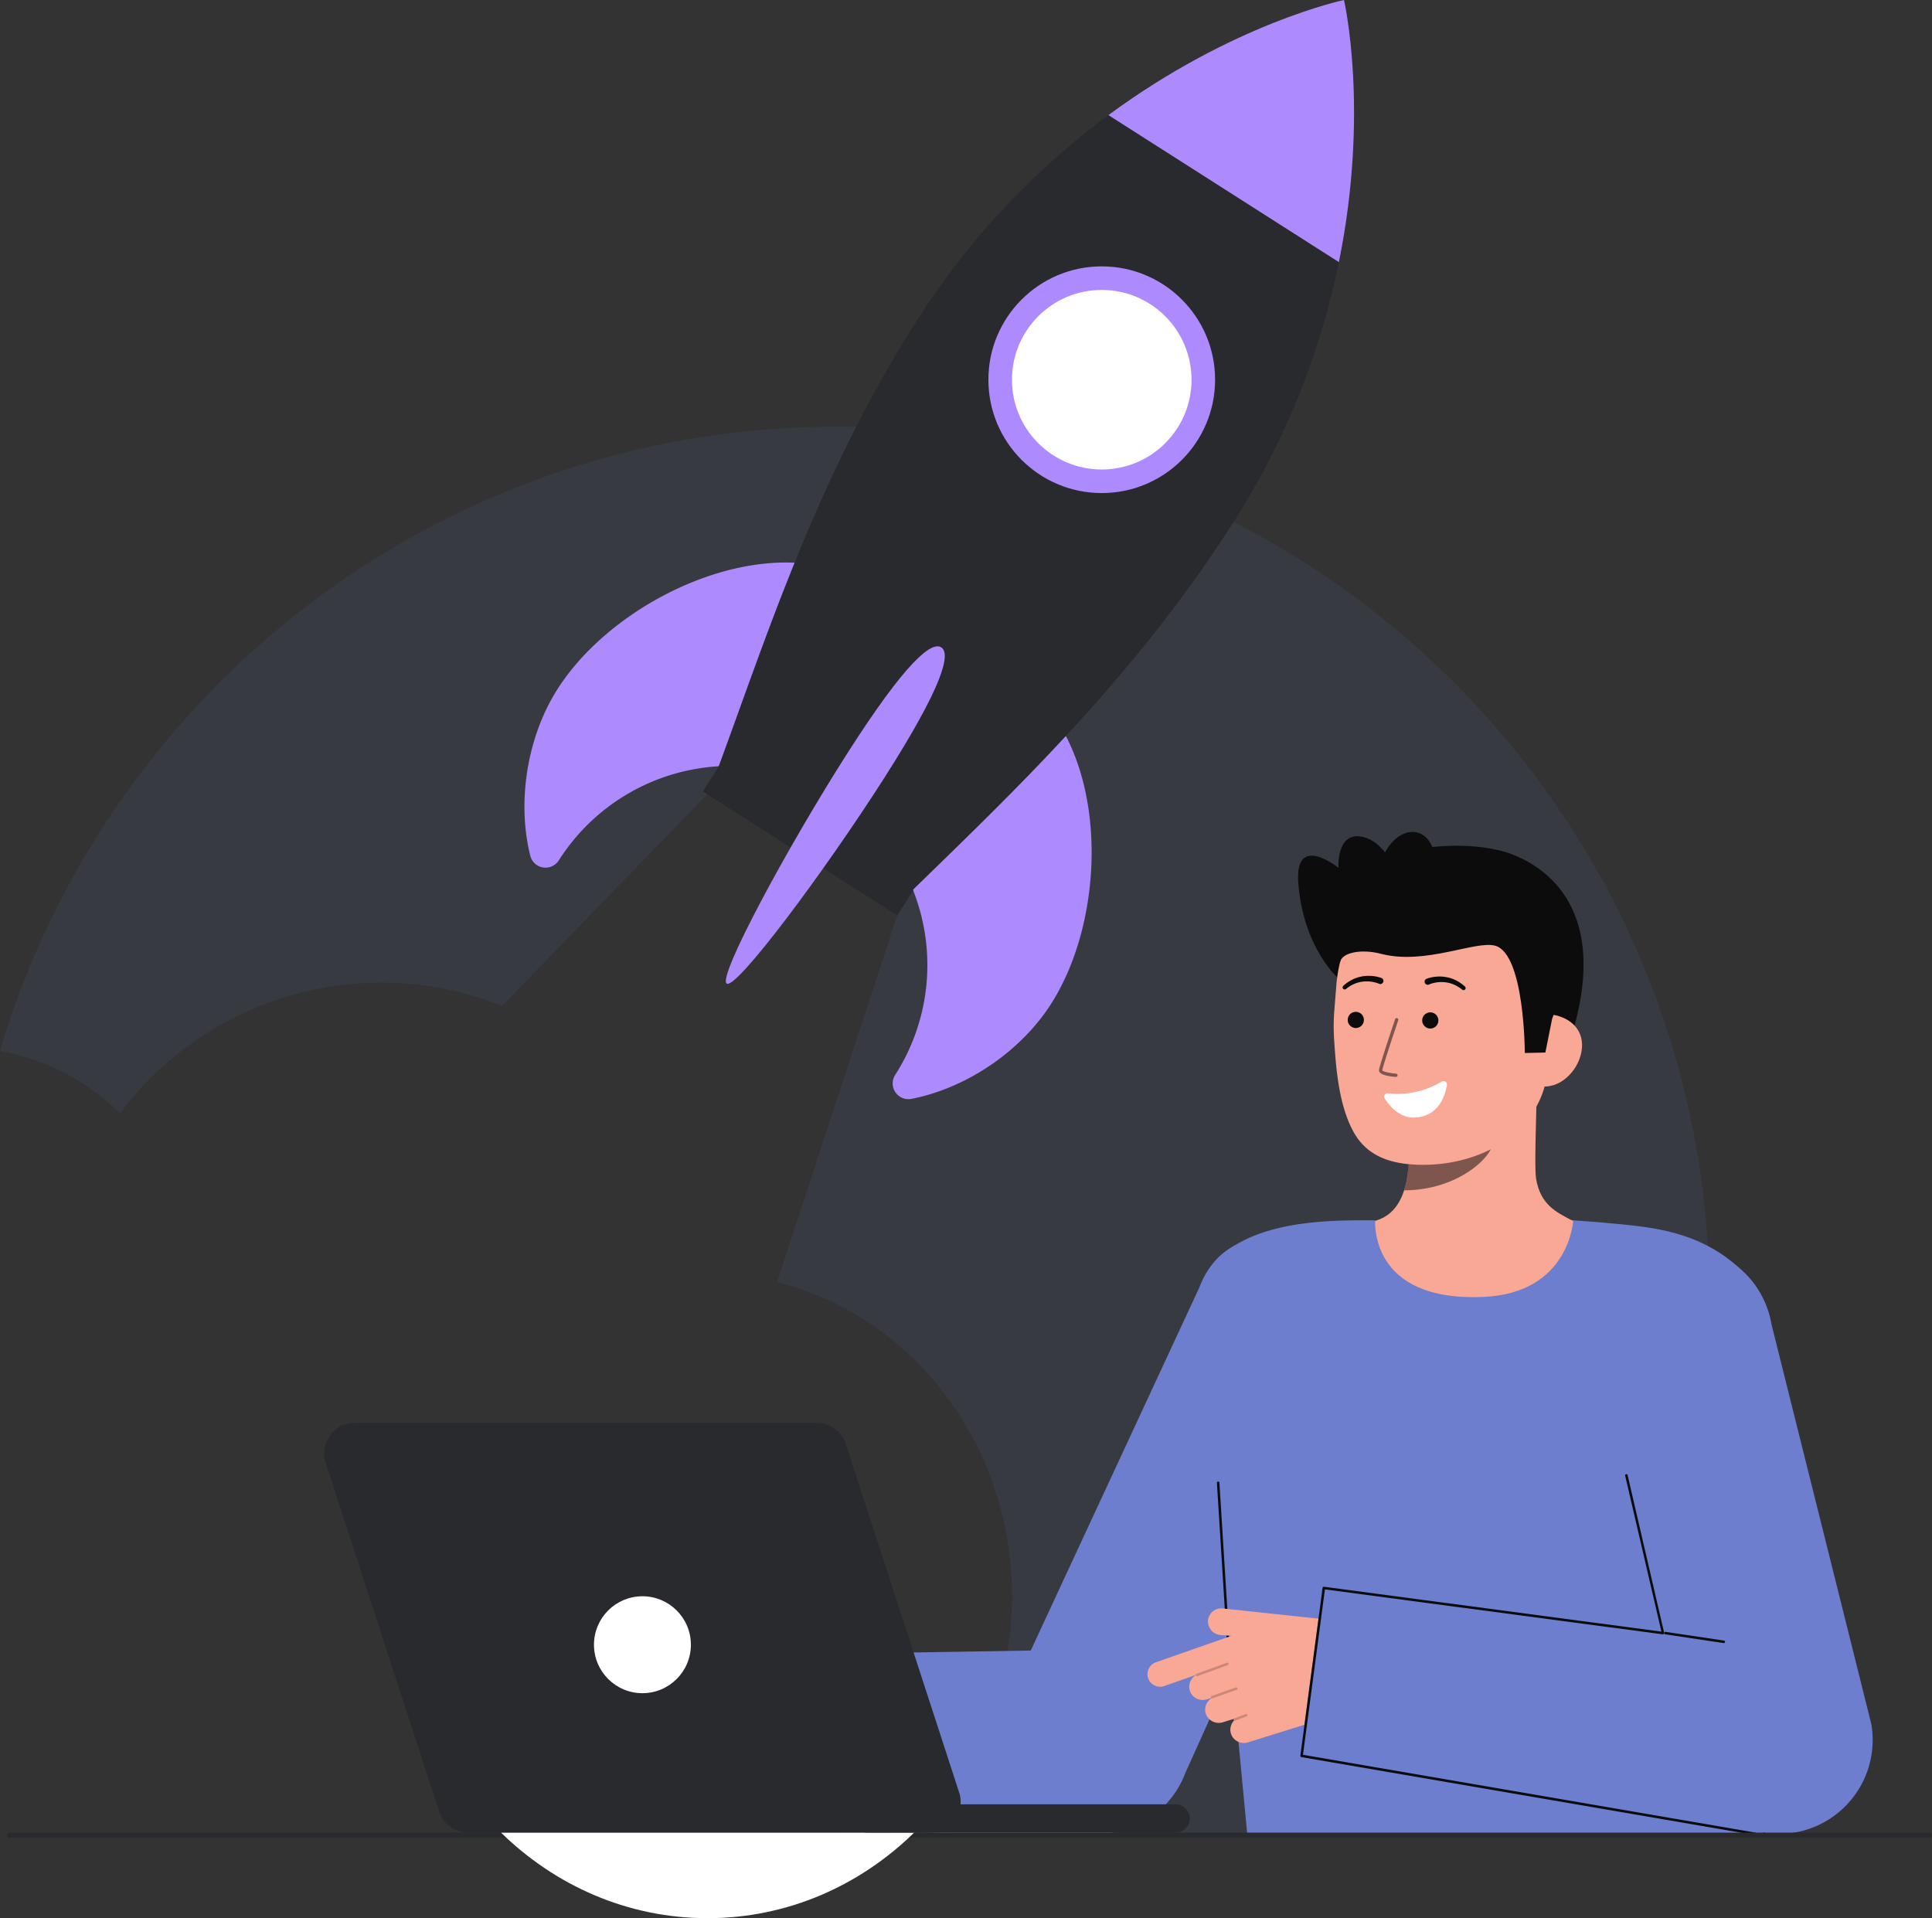 <svg id="Layer_1" data-name="Layer 1" xmlns="http://www.w3.org/2000/svg" viewBox="0 0 771.002 765.527"><rect x="0" y="0" width="771.002" height="765.527" fill="#333333" stroke="none"/><path d="M199.64,731.077c.09.09.19.18.28.27h-.42C199.55,731.257,199.59,731.167,199.64,731.077Z" fill="#6D7ECE" opacity="0.1"></path><path d="M682.19,518.537a346.649,346.649,0,0,1-72.59,212.81H364.83c23.99-23.48,39.01-57.09,39.01-94.4,0-60.91-40.02-111.93-93.75-125.21l47.96-146.39-71.69-52.61-85.97,88.67a130.4,130.4,0,0,0-152.48,42.85A90.725,90.725,0,0,0,0,419.447C42.68,275.387,176.04,170.3,333.93,170.3,526.27,170.3,682.19,326.207,682.19,518.537Z" fill="#6D7ECE" opacity="0.1"></path><path d="M534.146,390.55s-14.09-12.195-16.039-38.225c-1.509-20.154,16.039-5.986,16.039-5.986s-.946-14.523,9.442-12.392,15.251,17.646,15.251,17.646" fill="#0c0c0c"></path><path d="M597.684,339.264s51.662,9.066,28.126,78.318H611.8" fill="#0c0c0c"></path><path id="sk" d="M539.5,489.578c.229-.03,2.774,42.19,51.821,38.51,33.956-2.544,46.063-38.569,46.841-38.569-3.661-.778-9.826-1.91-11.452-2.778-5.347-2.873-11.963-5.862-13.686-16.245-.993-5.985.692-36.6.173-42.656l-52.121,11.633c.728,12.788,5.826,42.435-12.04,47.681C546.064,488.022,542.862,488.82,539.5,489.578Z" fill="#FAA896"></path><path id="sh" d="M560.345,475.039a37.668,37.668,0,0,0,1.568-8.09,86.188,86.188,0,0,0-.341-18.815,57.138,57.138,0,0,0,28.807-12.62c.968,3.574,6.291,19.192,4.817,22.589C592.41,464.524,579.32,475.039,560.345,475.039Z" fill="#0c0c0c" opacity="0.52"></path><path d="M569.6,464.838c20.64-.465,46.065-11.783,48.285-39.609l2-25.107c2.22-27.826-10.6-51.549-36.794-53.64h0c-26.2-2.09-47.583,18.9-49.8,46.73l-.887,11.115a84.232,84.232,0,0,0,.068,11.475c.674,10.1,1.739,25.453,7.843,36.2C546.074,462.151,556.41,465.135,569.6,464.838Z" fill="#FAA896"></path><circle cx="541.06" cy="407.042" r="3.237" fill="#0c0c0c"></circle><circle cx="570.783" cy="407.246" r="3.237" fill="#0c0c0c"></circle><path d="M615.577,433.577c7.962.635,15.1-7.368,15.732-15.33s-5.469-12.867-13.431-13.5l-4.528,5.008-4.618,23.279Z" fill="#FAA896"></path><path d="M608.508,420.241s-.051-39.588-11.837-42.822c-7.85-2.154-27.905,7.841-45.553,3.234-7.72-2.015-15.274-.577-16.277,3.066-.4,1.443-3.86-19.9,9.455-35.034,10.6-12.047,42.751-13.5,56.989-8.358,39.424,14.225,18.12,66.263,18.12,66.263l-2.7,13.466Z" fill="#0c0c0c"></path><g opacity="0.52"><path d="M557.069,429.791l-.051,0c-2.566-.2-6.849-.817-6.7-2.736.124-1.591,5.8-18.426,6.45-20.34a.656.656,0,0,1,1.242.42c-2.521,7.455-6.3,18.939-6.385,20.02.218.473,2.839,1.123,5.5,1.328a.656.656,0,0,1-.048,1.31Z" fill="#0c0c0c"></path></g><path d="M551.328,390.311a15.415,15.415,0,0,0-8.148-.567,13.639,13.639,0,0,0-3.827,1.364,15.981,15.981,0,0,0-3.285,2.317.833.833,0,0,0,1.049,1.292l.052-.04a14.2,14.2,0,0,1,3.013-1.886,11.6,11.6,0,0,1,3.358-.994,13.167,13.167,0,0,1,6.8.808l.082.035a1.251,1.251,0,0,0,.975-2.3C551.373,390.328,551.349,390.318,551.328,390.311Z" fill="#0c0c0c"></path><path d="M570.33,392.876a13.164,13.164,0,0,1,6.8-.808,11.646,11.646,0,0,1,3.358,1,14.215,14.215,0,0,1,3.012,1.886l.051.039a.832.832,0,0,0,1.05-1.29,16.005,16.005,0,0,0-3.284-2.318,13.639,13.639,0,0,0-3.827-1.364,15.414,15.414,0,0,0-8.148.565,1.251,1.251,0,0,0,.845,2.355l.061-.024Z" fill="#0c0c0c"></path><path d="M553.925,436.31a33.814,33.814,0,0,0,21.429-4.69,1.369,1.369,0,0,1,2.06,1.378c-.715,4.4-3.3,12.43-12.631,13.013-6.025.377-10.144-4.437-12.183-7.6A1.367,1.367,0,0,1,553.925,436.31Z" fill="#fff"></path><ellipse cx="561.397" cy="347.771" rx="16.095" ry="10.935" transform="translate(75.193 794.669) rotate(-74.365)" fill="#0c0c0c"></ellipse><path id="b_1_b" d="M592.295,517.559c34.092-1.607,35.527-30.543,35.527-30.543s16.892,1.091,28.122,2.611c18.384,2.487,30.512,8.721,40.163,18.372,8.978,8.979,14.444,18.692,8.66,80.711-4.188,44.9-1.24,143.679-1.24,143.679H497.776S485.438,602.924,483.719,582.71c-3.283-38.589-5.948-72.206,2.063-80.218,16.472-16.471,48.8-15.476,62.958-15.474C548.971,487.018,545.868,519.748,592.295,517.559Z" fill="#6D7ECE"></path><path id="b_4_b" d="M292.018,731.057l148.6.735a37.5,37.5,0,0,0,32.357-24.1l73.291-162.6a37.5,37.5,0,0,0-21.755-48.365c-19.365-7.349-38.483-2.409-45.831,16.954L411.341,658.712,289.005,660.7S291.1,731.124,292.018,731.057Z" fill="#6D7ECE"></path><path d="M486.627,591.731a.5.5,0,0,0-1,.063l4.183,66.828a.5.5,0,0,0,.46.468h.07a.5.5,0,0,0,.468-.53" fill="#0c0c0c"></path><g id="b_4_ha"><path d="M461.285,663.4l30.134-10.562-4.326-.3a5.524,5.524,0,0,1-5.033-5.617,5.322,5.322,0,0,1,5.894-5l53.313,5.665-1.385,17.133a26.8,26.8,0,0,1-18.7,23.415L498.1,695.328a5.45,5.45,0,0,1-6.446-2.452,5.321,5.321,0,0,1,.836-6.252.461.461,0,0,1-.093-.662l-4.256,1.334a5.524,5.524,0,0,1-6.864-3.126,5.32,5.32,0,0,1,2.292-6.449.47.47,0,0,1-.131-.105l-1.749.548a5.451,5.451,0,0,1-6.446-2.452,5.327,5.327,0,0,1,1.931-7.13.463.463,0,0,1-.016-.109l-12.549,4.4a5.02,5.02,0,0,1-3.321-9.475Z" fill="#FAA896"></path><path id="b_4_ha_sh" d="M477.649,668.964a.514.514,0,0,0,.171-.03l12.139-4.414a.5.5,0,1,0-.342-.94l-12.139,4.414a.5.5,0,0,0,.171.97Z" fill="#0a0a0a" opacity="0.2"></path><path id="b_4_ha_sh-2" data-name="b_4_ha_sh" d="M483.785,677.79a.51.51,0,0,0,.167-.029l9.569-3.395a.5.5,0,0,0-.334-.943l-9.569,3.395a.5.5,0,0,0,.167.972Z" fill="#0a0a0a" opacity="0.2"></path><path id="b_4_ha_sh-3" data-name="b_4_ha_sh" d="M492.8,686.745a.5.5,0,0,0,.178-.033L497.455,685a.5.5,0,1,0-.357-.934l-4.481,1.709a.5.5,0,0,0,.178.967Z" fill="#0a0a0a" opacity="0.2"></path></g><path id="b_4_b-2" data-name="b_4_b" d="M518.932,700.7,705.77,731.67a37.5,37.5,0,0,0,41.038-43.5l-39.842-159.6a37.5,37.5,0,1,0-73.961,12.443l30.556,111.236L527.8,633.7Z" fill="#6D7ECE"></path><g id="b_4_st"><path d="M687.915,655.735a.5.5,0,0,0,.074-.994L664.7,651.253a.494.494,0,0,0-.569.42.5.5,0,0,0,.421.569l23.288,3.487A.471.471,0,0,0,687.915,655.735Z" fill="#0c0c0c"></path></g><g id="b_4_st-2" data-name="b_4_st"><path d="M700.569,732.389a.5.5,0,0,0,.064-1L519.979,700.316l8.757-66,134.825,17.929a.511.511,0,0,0,.425-.149.5.5,0,0,0,.134-.431l-14.589-62.941a.494.494,0,0,0-.577-.41.5.5,0,0,0-.41.576l14.477,62.274L528.36,633.255a.5.5,0,0,0-.563.443l-8.865,67a.5.5,0,0,0,.432.549L700.5,732.385A.487.487,0,0,0,700.569,732.389Z" fill="#0c0c0c"></path></g><path d="M3.873,733.389H770a1,1,0,0,0,0-2H3.873a1,1,0,0,0,0,2Z" fill="#292a2e"></path><path d="M364.83,731.347c-21.65,21.22-50.62,34.18-82.46,34.18s-60.79-12.97-82.45-34.18Z" fill="#fff"></path><path d="M335.305,318.415a81.259,81.259,0,0,0-112.21,24.8l-.077.121A6.275,6.275,0,0,1,211.61,341.5c-5.23-20.9-1.594-46.941,10.909-66.54,24.059-37.713,86.623-65.553,124.314-41.46" fill="#AD8BFF"></path><path d="M332.523,316.641A81.257,81.257,0,0,1,357.33,428.849l-.077.12a6.275,6.275,0,0,0,6.476,9.571c21.161-4.069,43.239-18.34,55.742-37.939,24.059-37.714,22.935-106.183-14.8-130.208" fill="#AD8BFF"></path><path d="M534.308,104.6a306.317,306.317,0,0,1-42.272,104.113C452.223,271.126,402.675,317.68,363.293,356.1l-76.929-49.076c19.043-51.39,39.568-116.458,79.382-178.868a306.336,306.336,0,0,1,76.6-82.217" fill="#292a2e"></path><circle cx="439.67" cy="151.539" r="45.234" fill="#AD8BFF"></circle><circle cx="439.67" cy="151.539" r="35.828" fill="#fff"></circle><rect x="276.481" y="329.546" width="92.017" height="12.002" transform="translate(231.076 -120.78) rotate(32.535)" fill="#292a2e"></rect><path d="M534.308,104.6,442.341,45.934C492.035,9.272,536.345,0,536.345,0S546.609,44.087,534.308,104.6Z" fill="#AD8BFF"></path><path d="M352.916,310.411c-23.64,37.056-59.052,84.589-62.9,82.132s24.327-54.6,47.966-91.66,33.789-44.989,37.641-42.532S376.555,273.355,352.916,310.411Z" fill="#AD8BFF"></path><path d="M382.781,715.4,337.52,576.273a12.177,12.177,0,0,0-11.58-8.41H141.548a12.178,12.178,0,0,0-11.581,15.945l45.26,139.127a12.179,12.179,0,0,0,11.581,8.411H371.2A12.179,12.179,0,0,0,382.781,715.4Z" fill="#292a2e"></path><rect x="340.291" y="720.065" width="134.57" height="11.281" rx="5.641" fill="#292a2e"></rect><circle cx="256.374" cy="656.391" r="19.339" fill="#fff"></circle></svg>